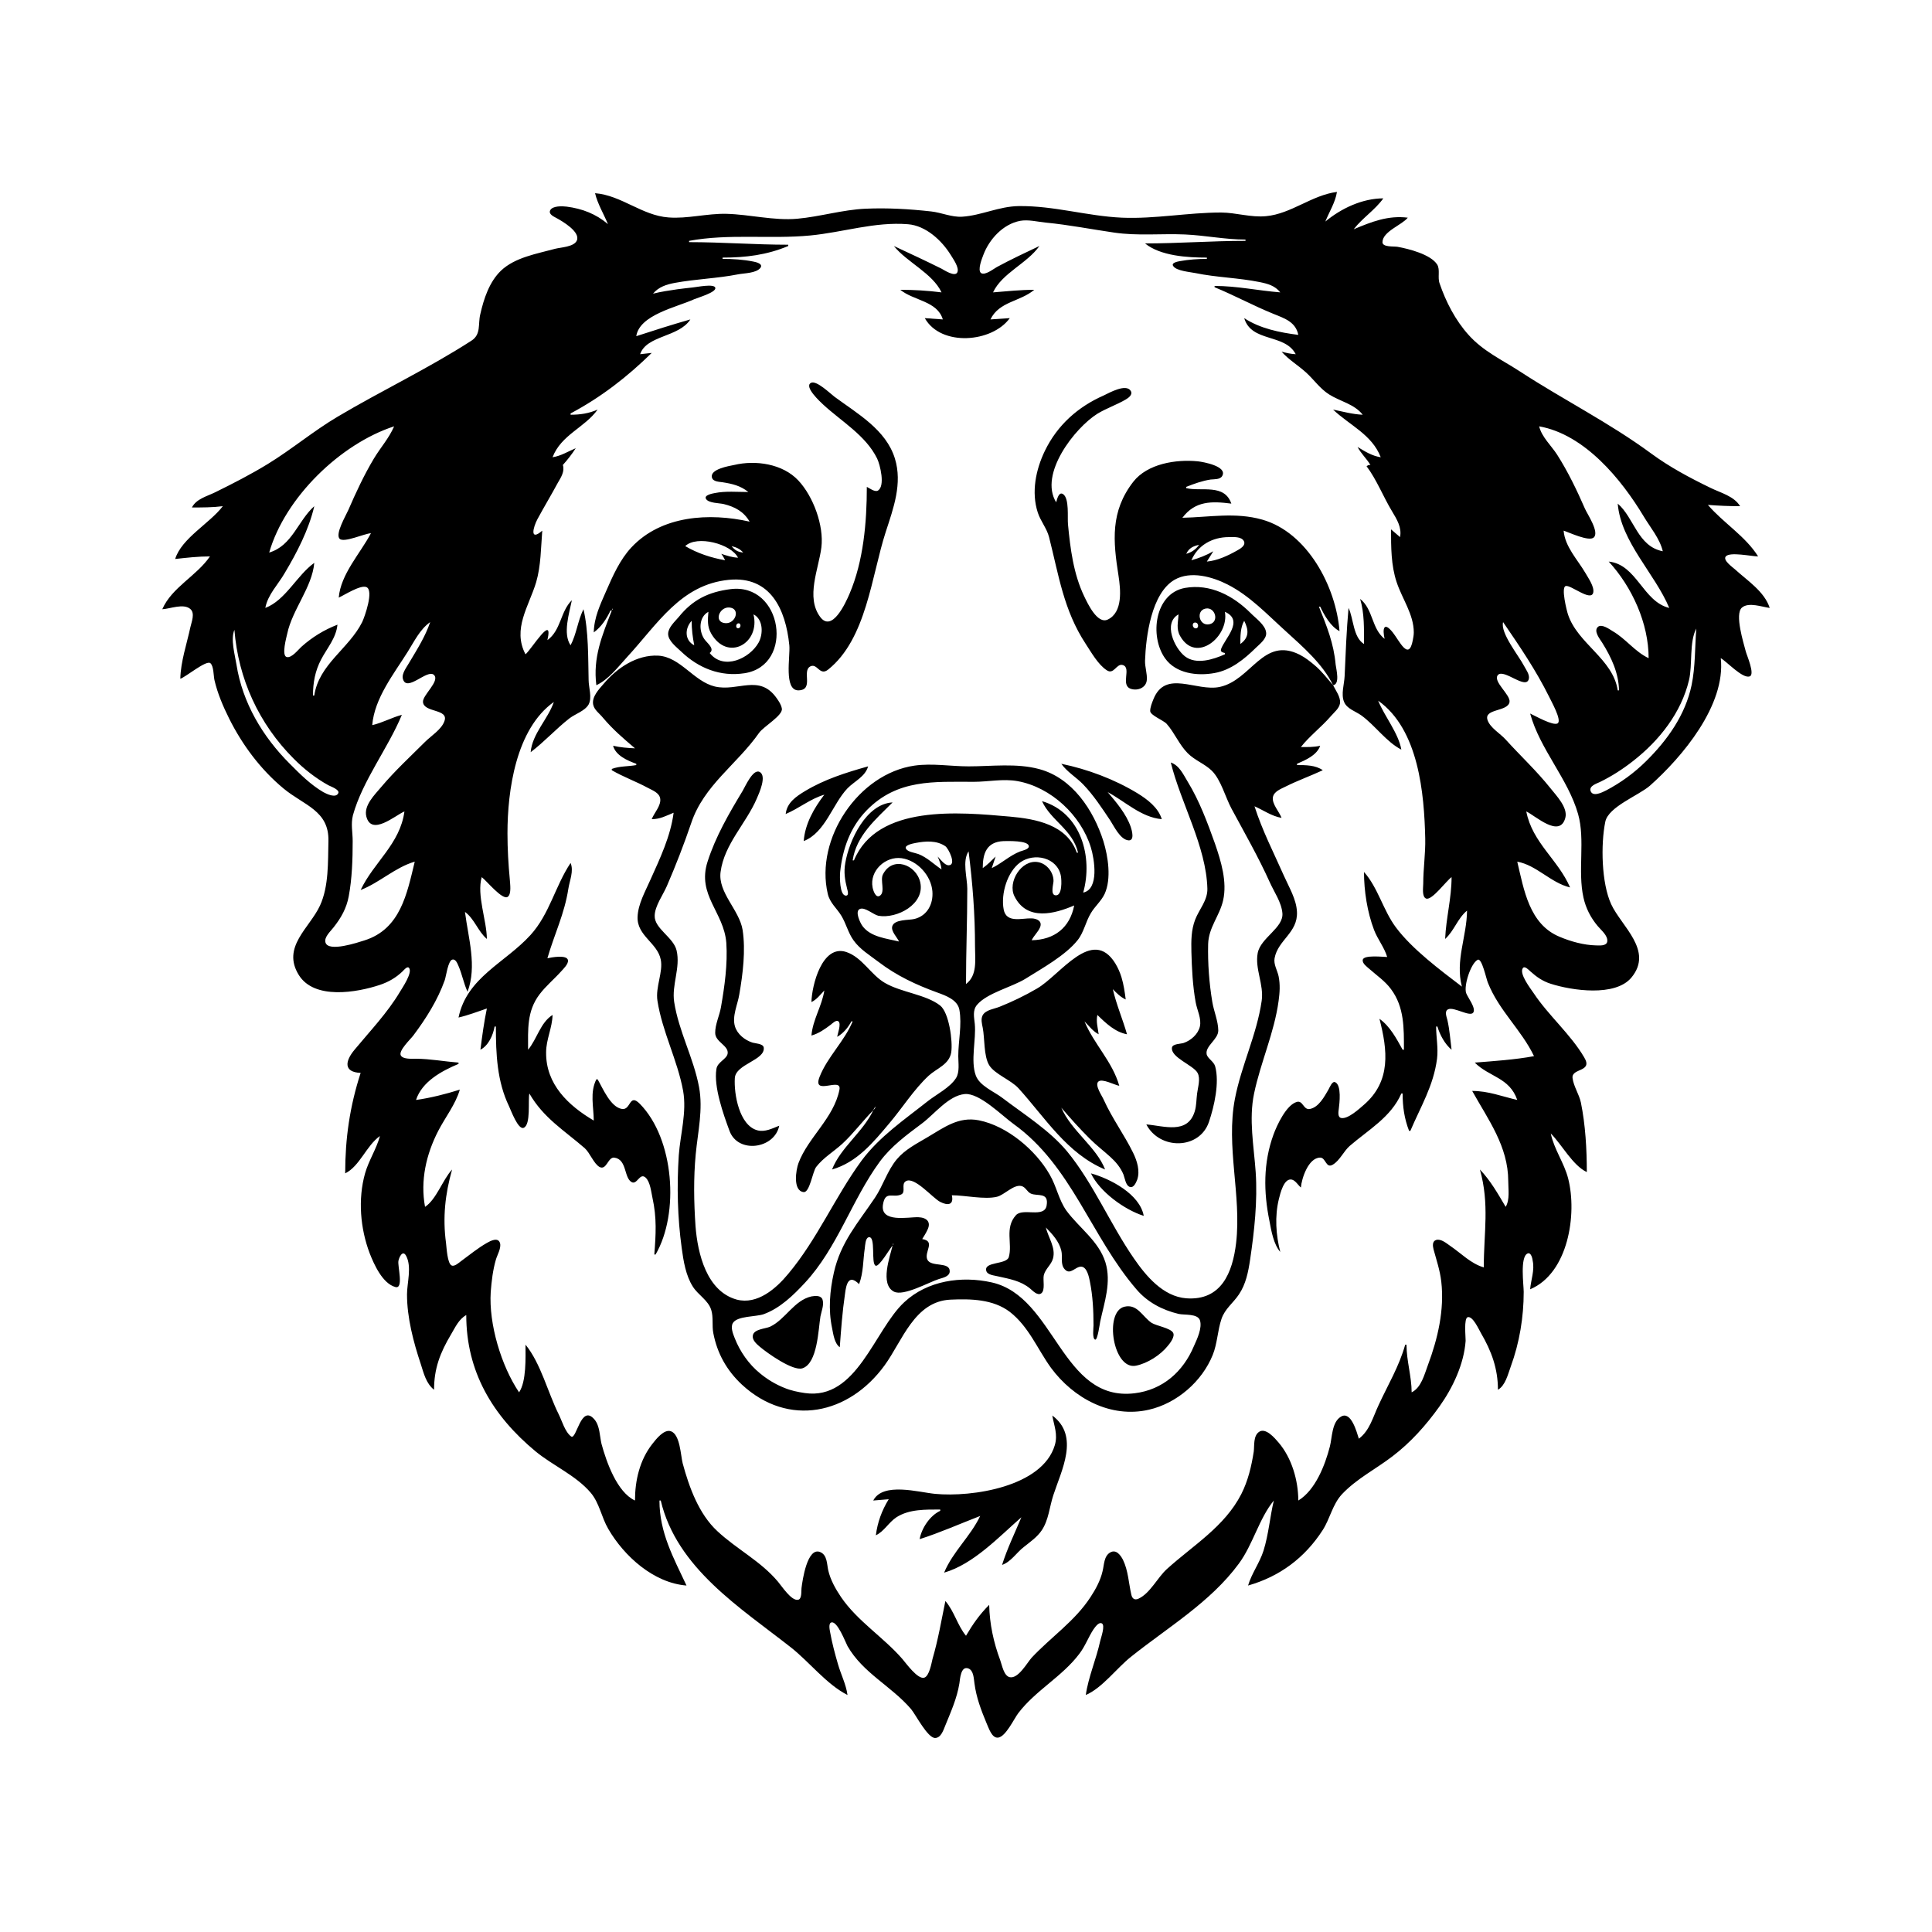 <?xml version="1.0" encoding="UTF-8"?>
<svg xmlns="http://www.w3.org/2000/svg" xmlns:xlink="http://www.w3.org/1999/xlink" width="1500pt" height="1500pt" viewBox="0 0 1500 1500" version="1.1">
<g id="surface1">
<path style=" stroke:none;fill-rule:nonzero;fill:rgb(0%,0%,0%);fill-opacity:1;" d="M 462 150 C 463.988 158.367 468.738 166.055 472 174 C 462.605 166.012 452 162 440 160.43 C 436.738 160.023 428.965 159.656 427.176 163.273 C 425.676 166.309 430 168.164 432 169.258 C 436.531 171.742 450.844 180.016 447.84 186.773 C 445.641 191.723 435.504 192 431 193.152 C 416.984 197 399.906 199.762 389 210.105 C 379.895 218.809 375.598 232 372.887 244 C 371 251.719 373.684 259.586 365.98 264.531 C 332.758 286 296 303.391 262 323.602 C 243.203 334.75 226.562 348.809 208 360.188 C 194.797 368.281 180.891 375.414 167 382.242 C 160.617 385.383 152.434 387.285 149 394 C 157 394 164.973 394.016 173 393 C 162.777 406.418 141 417.832 136 434 C 145 433 153.785 432 163 432 C 152.594 447.238 133.402 456 126 473 C 132 472.734 142.336 468.305 147.68 472.742 C 151.684 476.062 148.648 483 147.801 487 C 145 500.066 140.277 513.625 140 527 C 144.465 525.453 159.992 512.457 163.258 514.832 C 166 517 165.754 524.75 166.5 528 C 168.863 538.293 173.258 548.578 177.969 558 C 188.215 578.488 202.363 597.414 220 612.078 C 235.984 625.371 255.566 629.242 254.984 653 C 254.59 669.117 255.344 688.016 248.48 703 C 240.504 720.422 218.422 735.211 231.996 757 C 244 776.355 277 770.652 295 764.645 C 301.738 762.375 307.594 759 312.715 754 C 313.574 753.121 316.367 749.633 317.688 751.637 C 320.223 755.492 312.504 766.715 310.547 770 C 300.809 786.367 287.375 800.395 275.285 815 C 268 823.688 266.414 832.406 280 833 C 271.57 859 268 883.801 268 911 C 279.293 905.492 284.43 889.449 295 882 C 292.246 892.066 286.281 901 283.43 911 C 277.801 931 279.715 953.805 287 973 C 290.402 981.719 297 996.504 306.941 999.238 C 313.641 1001.086 308.609 983 309.328 979 C 309.863 976.051 312.676 970.059 315.352 975.117 C 319.859 983.645 316 996 316 1005 C 316 1023.039 321 1042 326.672 1059 C 329 1066.223 330.801 1074.137 337 1079 C 337 1062.426 341.754 1050.188 350.199 1036 C 353.523 1030.418 356.172 1024.293 362 1021 C 362 1064.777 382.281 1099.117 416 1127 C 429.441 1138 447.344 1145.613 458.672 1159.016 C 465.406 1167 467 1178.07 472.23 1187 C 484.578 1208.309 507.531 1229 533 1231 C 522.84 1209.266 512 1190 512 1165 L 513 1165 C 525.445 1217.527 574.652 1248.078 614 1279 C 628.539 1290.426 641.535 1307.594 658 1316 C 656.875 1307.691 652.871 1300.035 650.578 1292 C 648.254 1284 645.926 1275.355 644.465 1267 C 644.191 1265.434 643 1260.164 645.59 1259.633 C 650.211 1258.621 656.305 1274.77 658 1278 C 670 1299 692 1309 707.41 1327 C 711 1331.363 720.168 1349.363 726 1349.363 C 730.523 1349.363 732.461 1343.289 733.801 1340 C 738.172 1329.238 743 1318.594 744.867 1307 C 745.383 1303.59 745.918 1293.145 751.883 1295.406 C 756 1297.004 756 1303.328 756.574 1307 C 758 1318.031 761.762 1327.781 766 1338 C 767.621 1341.422 769.984 1349.719 774.977 1349.078 C 780.879 1348.324 787.273 1334.426 790.652 1330 C 804.184 1312.285 824.688 1301.715 838 1284 C 842.582 1278.078 844.969 1271.094 849 1265.004 C 850.191 1263.406 852.871 1259.266 855.359 1260.348 C 858.398 1261.664 854.707 1271.703 854.211 1274 C 851.188 1288.004 845 1302 843 1316 C 855.676 1310.633 867 1295.141 878 1286.398 C 906.699 1263.449 939.719 1244.039 961.844 1214 C 972.887 1199.012 977.484 1179.051 989 1165 C 985.898 1178 985 1191.137 980.973 1204 C 977.965 1213.449 971.754 1221.633 969 1231 C 993.48 1224.055 1013 1209.578 1026.91 1188 C 1032.719 1179 1034.508 1168 1042 1160 C 1053.363 1148.012 1068 1140.707 1081 1130.766 C 1095.184 1120 1107.207 1106.531 1117.574 1092 C 1127.93 1077.48 1136.645 1059.066 1137.91 1041 C 1138 1038.254 1136.352 1023.336 1139.59 1022.633 C 1143.617 1021.758 1148.203 1032.324 1149.801 1035 C 1158 1049.012 1163 1062.641 1163 1079 C 1168.773 1075.723 1170.758 1067 1172.945 1061 C 1179.719 1042.523 1183 1022.633 1183 1003 C 1183 997.574 1179.984 975.809 1186 973.207 C 1188.805 972.051 1189.852 977.379 1190 979 C 1191.578 986.266 1188.574 993.777 1188 1001 C 1217.574 988.602 1224.629 942.77 1217.523 915 C 1214.387 902.742 1206.598 892.426 1204 880 C 1212.617 888.621 1221 904.816 1232 910 C 1232 892.371 1230.941 873.289 1227.398 856 C 1226 849.516 1221.758 843.496 1220.934 837.043 C 1219.91 829.055 1236.984 832.602 1230 821 C 1219.477 803.008 1202.32 788.559 1190.668 771 C 1188.441 767.648 1179.262 756 1182.328 751.637 C 1183.762 749.609 1187 753.129 1188 754.023 C 1193 758.496 1197.555 761.742 1204 763.805 C 1220.27 769.012 1254 774.098 1266.609 759 C 1284 738 1258.871 719.301 1250.902 702 C 1243.363 685.641 1242.742 655.566 1246.344 638 C 1248.738 626.336 1272.316 617.613 1281 610 C 1306 587.801 1340 547.527 1336 511 C 1340.762 513.715 1352.848 527 1358.395 525.172 C 1362.805 523.777 1356.203 508.824 1355.477 506 C 1353.773 499.344 1346.578 476.758 1352.434 471.742 C 1357.656 467.273 1368 471.234 1374 472 C 1369.914 459.199 1356.473 450.684 1347 442 C 1345.348 440.484 1337.41 435 1339.883 432.027 C 1343 428.227 1360 432 1365 432 C 1355.18 416.297 1338 406 1326 392 C 1334.387 392.66 1342.566 393 1351 393 C 1346.273 385.121 1335.824 382.637 1328 378.754 C 1312 371 1296.367 362.688 1282 352.117 C 1249.422 328.141 1213.77 310.387 1180 288.344 C 1166 279.27 1151.434 272.617 1140.176 260 C 1130 248.727 1122.531 234.262 1117.695 220 C 1116 215.48 1118.281 209.289 1115.82 205.391 C 1110.84 197.504 1093.582 193.133 1085 191.613 C 1082.297 191.137 1073.277 192.082 1073.348 188 C 1073.477 179.676 1088.582 174.645 1093 169 C 1077.586 167.094 1064.914 172.207 1051 178 C 1057.836 169.141 1067.637 163 1074 154 C 1057.707 154.047 1041.414 161.723 1029 172 C 1032 164.492 1036.789 157.074 1038 149 C 1018.398 151.531 1002.562 166 983 167.828 C 971.246 169.004 959.719 165.059 948 165 C 922.254 165 896.824 170.094 871 169 C 844 167.781 818.359 159.68 791 160.004 C 775.605 160.188 761.719 167.355 747 168.25 C 738.855 168.746 731 165.062 723 164.168 C 706 162.273 689 161.293 672 162.039 C 654.262 162.816 636.719 168.23 619 169.828 C 600.957 171.461 582 166.457 564 166.016 C 549 165.648 533.578 170 519 168.816 C 498.469 167.332 482.473 151.629 462 150 M 967 186 L 967 187 C 940.93 187 915 189 889 189 C 901 198.762 922 200 937 200 L 937 201 C 930 201.004 922.82 201.516 916 202.758 C 914.445 203.043 909 204 910.922 206.598 C 913.336 210.359 923.926 211.152 928 212 C 944.559 215.426 961.492 215.652 978 219.004 C 984.273 220.277 989.93 221.812 994 227 C 976.805 225.645 960.359 222 943 222 L 943 223 C 958.574 229.391 973.363 237.496 989 243.801 C 997.441 247.203 1006 250.016 1008 260 C 993.566 258.164 978.293 255.102 966 247 C 971.648 266.02 997.508 258.773 1006 275 C 1002.172 274.832 998.68 274.035 995 273 C 1000.438 279.223 1007.875 283.613 1014 289.172 C 1020.219 294.816 1024.789 301.734 1032 306.289 C 1040.535 311.68 1051.602 313.719 1058 322 C 1050.191 321.664 1042.617 319.57 1035 318 C 1047.664 330.086 1065.211 337.348 1072 355 C 1065.285 354 1059.711 350.496 1054 347 C 1056.672 352.148 1061 356 1064 361 C 1062.203 361 1062.48 361.016 1061 362 C 1068.809 372.316 1074 385.789 1080.801 397 C 1084.523 403.242 1088.453 409.52 1087 417 L 1080 411 C 1080 424.691 1079.977 439 1084.355 452 C 1088.645 465 1097.66 477 1097.66 491 C 1097.66 493.004 1097.273 495.039 1096.906 497 C 1093.738 513.781 1086.492 497.465 1081.332 491.004 C 1074.238 482.121 1073.266 488.406 1075 496 C 1064.781 488.105 1066.219 473 1056 465 C 1059.391 476.16 1059 488.449 1059 500 C 1050.469 494.766 1051 480.301 1047 472 C 1045.414 489.652 1044.734 507.305 1043.961 525 C 1043.691 531.137 1041 539.047 1043.555 545 C 1045.742 550.383 1052.609 552.301 1057 555.488 C 1067.746 563.301 1076.32 576 1088 582 C 1085.676 569 1075 556.348 1070 544 C 1101.547 566.41 1105.75 616.125 1106.547 651 C 1106.812 662.656 1105 674.352 1105 686 C 1105 688.781 1103.77 696.457 1107.312 697.652 C 1111.828 699.18 1123 683.746 1127 681 C 1127 697.293 1122.695 712.82 1122 729 C 1129 722.734 1131.676 713 1139 707 C 1138.832 727.215 1129.723 745.609 1135 766 C 1118.211 753.172 1096.453 737 1083.762 720 C 1073.891 706.797 1069.852 689.09 1059 677 C 1059 691.734 1061.551 708.156 1066.812 722 C 1069.598 729.316 1074.801 735.523 1077 743 C 1073.812 743 1058.582 741.145 1058 745.305 C 1057.672 748.098 1061.238 750.551 1063 752.129 C 1068.805 757.277 1075.426 761.719 1080 768 C 1090.414 782 1090 798.461 1090 815 L 1089 815 C 1084.199 806.344 1079.223 796.809 1071 791 C 1077.273 815.238 1080.207 839.324 1058.996 857.699 C 1055.426 860.793 1046.527 869.059 1041.316 868.008 C 1038.371 867.41 1039.168 863.07 1039.426 861 C 1039.953 856.754 1041.742 842.539 1036.617 840.207 C 1034.246 839.129 1032.215 844.59 1031.387 846 C 1028.199 851.438 1023.902 859.668 1017 861 C 1012 862 1011.641 854.242 1006.961 855.496 C 998.684 857.715 991.367 873.676 988.695 881 C 980.738 902.824 980.996 925.477 985.602 948 C 987 955.516 988.848 966.156 994 972 C 990.586 958.797 989.645 944.328 992.898 931 C 993.902 927 996.738 914.496 1002.938 915.832 C 1005.73 916.434 1007.898 920.227 1010 922 C 1010.586 915 1015.746 899 1024.867 898.754 C 1029.465 898.633 1029.312 907.574 1034.844 904.199 C 1040.242 901 1043.23 893.766 1048 889.613 C 1062.496 877.129 1080 867.328 1088 849 L 1089 849 C 1089 859.277 1090.297 868.398 1094 878 L 1095 878 C 1103 859.152 1113 843 1115.715 822 C 1116.742 813.629 1115 805.359 1115 797 L 1116 797 C 1117.891 803.43 1121.82 810.707 1127 815 C 1126 807.309 1125.5 799.586 1123.766 792 C 1123.207 789.559 1121.199 785.109 1124.332 783.617 C 1128.793 781.496 1141.188 789.746 1143.785 786.211 C 1146.285 782.816 1139.406 774.227 1138.305 771 C 1136.383 765.379 1141.781 748.117 1147.246 745.176 C 1150.543 743.402 1154 760.375 1155.203 763 C 1163.762 784.609 1181.348 799.715 1191 820 C 1176.195 822.746 1160 823.812 1145 825 C 1156.234 836.258 1171.914 836.449 1178 854 C 1165.91 851.227 1155.582 847 1143 847 C 1155.5 869.449 1170.957 890.004 1171 917 C 1171 923.344 1172.363 931.387 1169 937 C 1162.988 926.805 1157.238 916.617 1149 908 C 1156.574 935 1152 957 1152 984 C 1142 981.113 1134.445 973.078 1126 967.344 C 1123.203 965.445 1118.844 961.559 1115 962.711 C 1111.859 963.738 1112.352 967.402 1113 970 C 1115.277 978.379 1118 986.316 1119 995 C 1121.531 1017.008 1116.277 1039.398 1108.574 1060 C 1105.844 1067.305 1103.457 1077.332 1096 1081 C 1095.965 1068.574 1092 1056.445 1092 1044 L 1091 1044 C 1086.234 1061 1077.582 1075.156 1070.309 1091 C 1066 1100.109 1063.391 1110.809 1055 1117 C 1053.434 1112.191 1049 1094.832 1040.934 1100 C 1034 1104.266 1034.309 1116.027 1032.523 1123 C 1028.824 1137.426 1021.258 1157 1008 1165 C 1007.957 1149.422 1002.961 1132 992.699 1120 C 989.762 1116.57 982.598 1108.023 977.395 1111.785 C 972.965 1115 974 1122.285 973.41 1127 C 971.625 1138.457 969 1149.605 963.742 1160 C 950.746 1185.352 926.453 1199.664 906 1218.172 C 898.66 1224.809 893 1237 884 1241.172 C 880.855 1242.637 879 1241.133 878.34 1238 C 876.254 1229 876 1219.539 871.863 1211 C 870 1207.453 866.703 1202.812 862.188 1205.199 C 856.934 1208 857.309 1215.059 856 1220 C 854.367 1227.094 850.613 1234 846.656 1240 C 834.516 1258.664 816 1271 801 1287 C 797.422 1291 790.605 1303.516 784 1302.168 C 779.32 1301.176 777.992 1292.789 776.574 1289 C 771.414 1275.199 768.305 1260.777 768 1246 C 760.562 1253.445 755.273 1261 750 1270 C 743.387 1262 740.969 1251.176 734 1243 C 730.91 1258 728.309 1273.297 724 1288 C 723.184 1291.379 721.484 1301.371 717.582 1302.539 C 712.496 1304.062 703.449 1291.309 700.574 1288 C 685.801 1271 665.84 1258.781 653 1240 C 648.75 1233.727 644.66 1226.469 643 1219 C 641.965 1214.238 642.27 1207.43 636.957 1205.086 C 626.75 1200.582 623 1227.125 622.289 1233 C 621.996 1235.215 622.738 1241.562 619.566 1242.078 C 614.367 1243 606.949 1231.43 604 1228 C 590.562 1212 572.258 1203 557 1188.828 C 542.531 1175.461 535 1154.539 530 1136 C 528.461 1129.742 528 1113.828 520.957 1111.242 C 515.598 1109.285 509.293 1117.473 506.52 1121 C 496.672 1133.512 493 1149.395 493 1165 C 479 1158.527 470.82 1135 467 1121 C 465.574 1115 465.758 1107.07 461.57 1102.113 C 450.938 1089.52 447.637 1118.387 443.395 1115.246 C 438.664 1111.746 436.305 1103.105 433.754 1098 C 425.371 1081.227 419.812 1058.375 408 1044 C 408 1054.047 408.77 1072.566 403 1081 C 389.188 1060.504 379.395 1028 381 1003 C 381.656 994.656 382.652 986.043 385 978 C 386 974.434 389.32 969 388.211 965.148 C 386.766 960.246 380.734 963.453 378 965.016 C 370.891 969.078 364.598 974.301 358 979.113 C 356.34 980.328 353 983.477 350.738 982.555 C 347.25 981.16 346.73 968.312 346.281 965 C 343.617 945.215 345.609 927.133 351 908 C 343.645 916.012 338.797 931.258 330 937 C 326.215 916.598 330.871 896.199 340.258 878 C 345.656 867.535 353.727 857.363 357 846 C 346.445 849.34 333.977 852.52 323 854 C 327.676 839.75 342.695 831.594 356 826 L 356 825 C 345 824.133 334 822.07 323 822 C 320 822 312.824 822.551 311.176 819.41 C 309.25 815.746 318.754 806.832 320.871 804 C 330.746 790.816 339.762 776.59 345.309 761 C 346.367 758.023 347.859 745.562 351.324 745 C 353.84 744.457 355.238 748.293 355.984 750.004 C 358.824 756.512 360 763.527 363 770 C 370.465 750 363.586 728.453 361 708 C 368.465 713.508 371 723 378 729 C 377.879 714.383 370 695 374 681 C 377.496 683.465 390.219 699.359 394.258 696.246 C 397.242 694 396 686.238 395.828 683 C 394.695 671.09 393.996 659 394 647 C 394 613.828 400.504 566 430 545 C 425.426 558.434 413.273 569.523 412 584 C 422.574 576 431.547 566.012 442 557.82 C 446.496 554.297 454 552.094 456.973 547 C 459.891 541.551 457 533.715 457 528 C 456.59 510.602 457 490 453 473 C 448.543 482 447.66 492.156 443 501 C 436.801 492 442 476 444 466 C 434.988 474.766 435.684 489.293 425 497 C 429.852 475.707 412.586 504.199 408 508 C 397.629 488.316 410.656 470.734 416.277 452 C 420 439.242 419.961 425.191 421 412 C 411 420.695 413.941 409.227 417.309 403 C 422.406 393.57 427.953 384.379 433 375 C 435.488 370.746 438.613 366 437 361 C 440.621 357 444 352.656 447 348 C 440.984 350.504 435.531 354.02 429 355 C 435.715 337.539 454 332 464 318 C 457.203 321.008 450.383 322 443 322 L 443 321 C 466.633 308.422 486.848 292.754 506 274 L 497 275 C 502 260.195 527 262 536 248 C 521.969 252 507.863 256.488 494 261 C 496.508 244.359 525.523 238.48 539 232.309 C 541.457 231.184 556.301 227 555.367 223.414 C 554.434 220 540.543 223 538 223.156 C 534 223.633 529.984 224.008 526 224.578 C 519.641 225.492 513.242 226.461 507 228 C 511.328 222.777 517.477 220.82 524 219.613 C 540.227 216.617 556.75 216.199 573 213 C 577.824 212.051 587 212.199 590.363 208 C 592.738 204.766 587 203.504 585 203.098 C 577 201.492 569 201 561 201 L 561 200 C 578.961 200 595.301 198 612 191 L 612 190 C 586.281 190 560.68 188 535 188 L 535 187 C 566 181.242 597.848 185.797 629 182.828 C 654.465 180.406 679.18 172.008 705 174.094 C 718.883 175.215 731.246 186.746 738.184 198 C 739.977 201 744.914 207.734 743.293 211.395 C 741.535 215.355 733 209.672 731 208.602 C 718.766 202.488 706.375 196.789 694 191 C 704.242 203.703 724 212.121 731 227 C 720.246 225.641 709.844 225 699 225 C 709.32 233.48 727.727 233.617 732 248 L 718 247 C 730.617 269.332 770.289 266.008 784 247 L 769 248 C 775.691 234 792 234.297 803 225 C 792.199 225 781.734 226.152 771 227 C 778 212 797.426 204.594 807 191 C 795.879 196.266 784.84 201.445 774 207.309 C 771.391 208.719 764.789 214.086 761.691 212 C 758.715 209.734 762.469 200.609 763.438 198 C 767.965 185.816 778.719 174 792 171.469 C 798.387 170.297 805.598 172.211 812 172.828 C 829.824 174.555 847.285 178 865 180.574 C 883.238 183.273 901.648 181.234 920 182.039 C 935.684 182.727 951.277 186 967 186 M 673 378 C 673 405.344 670.426 435.621 659.574 461 C 656.52 468.141 646 491.34 636.797 479 C 625.395 463.676 635.68 441.574 637.715 425 C 639.797 408.039 631.395 385.383 619.824 373.039 C 607.621 360.016 586.621 357.059 570 361 C 565.941 361.82 550.984 364.25 552.754 370.785 C 553.633 374.051 558.363 374.012 561 374.426 C 568.508 375.605 575 377.094 581 382 C 572.465 382 563.402 381.121 555 382.809 C 553.363 383.137 546.262 384.324 548.176 387.406 C 550.246 390.738 558.551 390.516 562 391.375 C 570.602 393.516 577.445 397.145 582 405 C 550.926 398 513.52 400.039 490.176 425.039 C 481.316 434.523 475.707 447.234 470.574 459 C 466 469.477 461.242 479.32 461 491 C 466.809 486.816 470.961 480.43 474 474 L 475 474 C 467.355 493.699 460.277 510.473 463 532 C 472.574 527.535 480 517.637 487 510 C 510.422 484.625 528.559 453.746 566 450.172 C 597.973 447.113 610 472.785 612.828 501 C 613.672 509.562 608.289 536.188 620 536 C 632.398 535.59 622 520.57 629.418 517.258 C 634.695 515 636.453 525.105 643 519.832 C 672.793 496 676.629 447 687.672 413 C 693.676 394.566 700.762 375.414 694.797 356 C 687.914 333.617 665.699 321.16 648 308.117 C 644.82 305.77 633.863 295 629.617 297.254 C 624 300.289 637 312.078 639 314 C 653.266 327.215 672.168 338 681 356 C 683.18 360.438 687.629 377.68 681.41 381 C 679 382.059 675 379 673 378 M 1035 532 C 1030.434 526.77 1026.316 521.258 1020.996 516.754 C 1017.227 513.562 1013.422 510.516 1009 508.273 C 980.668 494 971.523 528.098 947 533.332 C 928.82 537.211 904.812 519.418 895.465 543 C 894.441 545.586 893 549.031 893 552 C 893 555.359 903.246 559.168 905.816 562.016 C 912 569 915.426 578.059 922.172 584.828 C 927.715 590.395 935.297 593 940.785 598.328 C 948 605.402 951.379 619.078 956.23 628 C 966.477 647 977 665.383 985.859 685 C 989.238 692.582 994.938 700.52 995.656 709 C 996.629 720.48 978.711 728.031 976.469 740 C 974.184 752.191 981.387 764.34 979.57 777 C 975.828 803.125 963.789 827.168 958.805 853 C 951.637 890.168 964 928 959.715 965 C 957 988 948.258 1010 921 1008 C 903 1006.59 889.738 990.652 880.34 977 C 862 950.488 848.883 918.77 828.535 894 C 815 877.637 794.773 865 778 852.234 C 771.562 847.344 760.59 843.094 757.602 835 C 753.391 823.574 757.984 807.121 756.828 795 C 756.352 790 754.941 784.535 758.516 780.215 C 766.176 771 785.609 766.387 796 760 C 808.715 752.043 827.312 741.73 836.609 730 C 841.477 724 842.883 715.656 846.926 709 C 850 703.727 855 699.652 857.648 694 C 862.984 682.289 860.352 665 856.652 653 C 849 629 832.688 604.148 807 597.16 C 789.348 592.355 770 595 752 595 C 738 595 723.844 592.445 710 594.43 C 666.656 600.637 632.645 651 642.68 694 C 644.289 701 649.691 705.141 653.238 711 C 656.906 717.055 658.477 724.199 662.637 730 C 667.57 737 675.355 741.695 682 746.766 C 696.207 757.609 711.328 764.637 728 770.695 C 734.496 773.055 743.484 776.312 744.867 784 C 746.973 795.707 744 808.188 744 820 C 744 825.301 745.199 832.301 742.258 837 C 737.586 844.457 726.836 849.754 720 855.199 C 702 869.465 682.926 882.344 669 901 C 648.344 929.199 634.625 962 612 989 C 602.582 1000.422 588 1013.195 572 1009 C 548.566 1002.512 541.641 973.168 540 952 C 538.723 933.363 538.395 914.633 540.172 896 C 541.816 878.703 545.977 861.348 542.738 844 C 538.512 821.355 526.984 800.816 523.438 778 C 521.367 764.68 528.43 751.477 525.32 738 C 522.941 727.695 508 721 508.293 711 C 508.391 703.496 514.789 694.789 517.719 688 C 524.656 672 531 655.617 536.668 639 C 546.422 609.734 572.18 593.512 589.344 569 C 592.805 564.062 608.305 555.246 607 550 C 606.504 547.098 604.633 544.379 602.957 542 C 589.566 523 572.863 537.23 555 533 C 538.504 529.016 528.234 510 511 509.039 C 494.285 508.223 479 518.621 468.59 531 C 465 535.141 459.375 541 460.527 547 C 461.336 551.211 465.523 554 468 557.09 C 475.859 566.422 483.836 573.184 493 581 C 487.418 580.762 481.434 580.293 476 579 C 478 586.531 487 590.488 494 593 L 494 594 C 487.594 595.188 481 594.691 475 597 L 475 598 C 483.961 603.211 493.867 606.738 503 611.691 C 506.555 613.621 511.855 615.43 512.578 620.016 C 513.438 625.488 507.836 631.148 506 636 C 512.512 636 517 633.449 523 631 C 520.645 649.23 512.496 666.348 505 683 C 501 692.148 495.383 701.762 495 712 C 494.562 726.59 510.402 732 513 745 C 515 754.562 508.773 766.316 510.438 777 C 514.203 801.145 526 823.031 530.387 847 C 533.297 863.488 528.215 880.562 527 897 C 525.449 921 526 945.188 529.281 969 C 530.613 979 532.473 990.465 537.969 999 C 542 1005.395 549.848 1009.508 552.195 1017 C 553.984 1022.707 552.68 1029.113 553.805 1035 C 556.824 1050.773 564.223 1064 576 1075 C 612.246 1108.512 659.211 1098.062 686.844 1060 C 700.637 1041 710 1010.305 738 1009.039 C 753.477 1008.336 771 1008.641 784 1018.527 C 798.781 1030 805.43 1047.367 816 1062 C 833.484 1085.641 862.246 1101.328 892 1094.5 C 913.711 1089.52 933.195 1072.66 941.547 1052 C 945.191 1043 945.266 1033.148 948.363 1024 C 951 1016.148 957.453 1011.672 961.895 1005 C 967.301 997 969.168 987.488 970.574 978 C 973.852 956 976.445 932.422 974.91 910 C 973.531 890 969.453 869.109 973.664 849 C 978.762 824.66 989.383 801.75 992.719 777 C 993.602 770.426 994 764.551 992.715 758 C 991.754 753.449 988.711 748.742 989.574 744 C 992.184 729.684 1007.695 724.27 1006.961 708 C 1006.516 698.148 1000.766 688.832 996.859 680 C 988.895 662 980 644.797 974 626 C 981 629.051 987.25 633.664 995 635 C 993.262 630.25 987.453 624.258 988.273 619.016 C 988.973 614.523 994.465 612.527 998 610.754 C 1007.469 606.004 1017.422 602.48 1027 598 C 1021.406 594 1013.703 594 1007 594 L 1007 593 C 1013.762 590.086 1022.453 586.332 1025 579 C 1020 580.184 1015 580 1010 580 C 1016.602 571.57 1026 564.445 1033.301 556 C 1035.809 553.051 1039.777 550.062 1040.383 546 C 1041 541.23 1037 536 1035 532 C 1040.461 531.246 1037.523 520 1037 516 C 1035.516 499.488 1030.168 486.309 1024 471 L 1025 471 C 1028.195 477.758 1033.184 486.547 1040 490 C 1037.254 455.238 1014.922 413.324 980 403.43 C 959.168 397.523 939 401.566 918 402 C 928 388.711 940.844 389.086 956 391 C 950.664 375.348 932.883 381.797 921 379 L 921 378 C 927 375.625 933.434 373.273 940 372.301 C 942.758 372 947.27 372.438 948.914 369.566 C 953.25 362 934 358.586 930 358.172 C 913 356.48 890.91 360 879.898 374.016 C 861.949 397.125 864.184 420.172 868.41 447 C 870 457.383 872 475.441 859.996 481.043 C 851.953 484.797 844.383 468.406 841.785 463 C 833.434 445.617 830.984 426 829.172 407 C 828.656 401.613 830.281 387.297 825.531 383.754 C 822 381.156 820.605 388 820 390 C 806.438 368 834.527 332.199 852 321.23 C 858.98 317 866.871 314.348 873.98 310.203 C 876 309 879.711 306.477 877.914 303.512 C 874.309 297.562 861.199 305 857 307 C 836.926 315.801 820.895 330.102 811.258 350 C 804.188 364.602 800.574 382.199 805.75 398 C 807.934 404.668 812.75 410.203 814.484 417 C 822 446.438 825.723 473.738 843 500 C 847.375 506.645 852.566 516 859.285 520.379 C 864.91 524.156 866.805 514.781 871.773 516.348 C 878.746 518.539 869.586 532.023 878 534.812 C 883.289 536.531 889.859 534 890.371 528 C 890.801 523.023 888.883 518.012 889 513 C 889.641 494.246 893.918 460.473 912 450.09 C 924.438 443 941.273 447.805 953 453.758 C 970.348 462.559 983.77 477 998 489.828 C 1011.336 502 1027 515.453 1035 532 M 306 331 C 302 340.273 295.426 347.469 290.309 356 C 282.664 368.746 276.332 382.379 270.426 396 C 268.719 400 260 414.637 263.695 418.305 C 267 421.652 283 414.215 288 414 C 279.742 429.691 264.492 445.773 263 464 C 267.379 462 279.758 454 284.398 455.789 C 290.574 458.176 283 479.246 281.191 483 C 270.871 503.641 247.586 515.734 244 540 L 243 540 C 243 530.02 244.617 521 249.32 512 C 253.973 503.152 261 495.309 262 485 C 251.598 489.035 242.34 494.707 234 502.172 C 231.582 504.332 226.445 511.102 222.602 510.117 C 218.379 509.035 222.41 494.746 223 492 C 227 473.137 242.336 456 244 437 C 230.418 446.766 221.754 466 206 472 C 207.828 461.754 216 453.727 221 445 C 230.559 429 239.785 411.211 244 393 C 231.359 404.207 226.859 423.746 209 429 C 221.32 386.23 264.277 344.598 306 331 M 1291 428 C 1271.375 424.203 1268.824 402 1256 391 C 1258.43 420.738 1284.922 445.395 1296 472 C 1275.496 467.074 1270.844 438.238 1249 436 C 1267.195 455.816 1280 484 1280 511 C 1269.293 506 1262.184 495.809 1252 490 C 1249.449 488.391 1243.492 484.16 1240.617 486.707 C 1237 490 1242.234 496.25 1243.949 499 C 1251 510.312 1256.719 522.426 1257 536 L 1256 536 C 1252.328 511.492 1224.883 499.824 1217.359 477 C 1216.414 474.137 1211.84 456 1215.605 455 C 1219.371 453.812 1235.43 467.547 1237 460 C 1237.93 455.414 1233 448.609 1230.988 445 C 1224.898 434.586 1215 424.473 1214 412 C 1218.422 413.414 1233.652 420.695 1237.383 417.305 C 1241.949 413.148 1232.445 399.281 1230.574 395 C 1224.285 380.582 1217.406 366.289 1208.945 353 C 1204.441 346 1196.961 339.266 1195 331 C 1230.449 337.32 1258.922 372.203 1276.199 401 C 1281.363 409.605 1288.633 418.125 1291 428 M 937 436 L 942 428 C 936.551 431.18 931 433.281 925 435 C 930 423.188 941.379 417.039 954 417 C 957.422 417 964 416.355 965.824 420.266 C 967.398 423.77 962.379 426.359 960 427.688 C 952.961 431.617 945 435.293 937 436 M 573 433 C 568.395 432.789 564.355 431.418 560 430 C 561.348 431.77 562 433 563 435 C 551.977 433 541.746 429.688 532 424 C 541 415.305 567.695 422.219 573 433 M 931 423 C 928.266 426.68 925.395 428.695 921 430 C 923 425.648 926.289 424 931 423 M 577 429 C 572.863 428.539 570.582 427.258 568 424 C 571.801 425 574.414 426.039 577 429 M 920 456.465 C 896.547 460.695 892.344 493.789 904.469 511 C 912.918 523 929.477 525 943 522.535 C 955.703 520.246 966 511.828 975 503 C 978 500.023 983.75 495.812 983 491 C 982.352 485.152 974.879 480 971 476 C 957.547 462.566 939.652 453 920 456.465 M 567 457.426 C 550 459.645 537.848 465.574 527 479 C 524 482.555 518.859 487.09 518.738 492 C 518.602 497.543 525.41 502.531 529 506 C 542.441 518.809 559.324 525.543 578 522.699 C 617.195 516.734 607.695 452.082 567 457.426 M 1024 470 L 1023 471 L 1024 470 M 565.984 471.648 C 575.262 472.07 571.258 484.605 563 483.809 C 554 483 558.402 471.305 565.984 471.648 M 475.668 472.668 C 475.723 472.723 475.777 473.777 475.332 473.332 C 475.277 473.277 475.223 472.223 475.668 472.668 M 936 472.492 C 943.547 471 946.918 483 938.98 484.664 C 931 486.391 928.207 474.055 936 472.492 M 550 475 C 549.523 481.094 548.961 486.441 552.227 492 C 565 514 590.52 499.406 585 477 C 592.531 480.715 592.742 492.184 588.91 499 C 582 511.258 561.852 520.73 551 507 C 555.332 503.676 548.801 499.199 546.703 496 C 542.441 489.508 542.609 479 550 475 M 951 507 L 951 508 C 942 512 928.727 516.32 920 509.582 C 911.781 503.211 902.852 483.715 915 477 C 914.738 483.074 913 488.355 916.367 494 C 928.727 515.629 954.516 494 951 475 C 966.332 481.77 950.68 496.02 948 504 C 947.348 506.246 949.363 506.562 951 507 M 537 482 C 537 488.57 537.75 494.559 539 501 C 531.383 497.094 531.621 487.824 537 482 M 928 483.344 C 930.902 483.402 931 488.344 928 487.824 C 925.656 487.414 925.191 483.285 928 483.344 M 966 482 C 969.609 489.18 969.891 495 963 500 C 963 494.324 963 487 966 482 M 334 483 C 330.246 494.098 323.949 504 318 514 C 316.184 517.43 311.688 522.688 312.793 527 C 315.668 538.035 331.84 519 336.957 524.043 C 341.734 528.82 328 539.684 328.402 545 C 329 553.523 348.816 550.121 345 560.016 C 342.73 566.426 334.707 571.301 330 576 C 318.527 587.453 306.473 598.551 296 611 C 291 617 282.18 625.371 284.438 634 C 288.445 649.316 306.699 633.148 314 630 C 310.586 655.328 290.223 669.395 280 691 C 294.691 685.301 306.922 673.344 322 669 C 316 693.75 311 721.258 283 730.113 C 277.914 731.719 255 739.461 252.711 731.773 C 251.406 727.629 256.734 723 258.996 720 C 264.793 712.672 269 705.262 270.738 696 C 273.344 682.148 273.82 667.051 273.82 653 C 273.82 646.094 272.293 640 274 633 C 281.434 606.113 301.246 581 312 555 C 304 557.148 296.961 561.156 289 563 C 290.711 542.078 305.832 523.16 316.574 506 C 321.625 498 326 488.656 334 483 M 573 484 C 575.516 483.402 575.574 487.797 573 487.797 C 571 487.797 571.258 484.312 573 484 M 1167 483 C 1180 502.02 1192.445 520.242 1202.754 541 C 1204 543.801 1213 559.453 1209.305 561.645 C 1205.762 563.73 1191.734 555.664 1188 554 C 1195.59 581.75 1217.449 604.66 1225.211 632 C 1230.938 652.176 1224.727 676.031 1229.426 697 C 1231.266 705.207 1235 712.496 1240.465 719 C 1242.941 722.043 1248.531 726.371 1247.863 731 C 1247.301 734.645 1241.742 734.047 1239 734 C 1229.711 733.777 1219.562 731 1211 727.371 C 1187.238 717.652 1183.168 690.645 1178 669 C 1193 671.695 1204 685.438 1219 689 C 1209.641 667.309 1189.715 654.297 1185 630 C 1192.246 633.445 1211 651.016 1215.309 635 C 1217.457 627 1208.285 617.699 1203.789 612 C 1193 598.461 1180.379 586.758 1168.828 574 C 1164.758 569.5 1156.879 565 1154.918 559.012 C 1151.91 550 1170.812 552.738 1172 545 C 1172.863 539.348 1158.703 529 1163 524.031 C 1167.742 519 1185 536.043 1187 527 C 1187.738 523.621 1184.645 519.703 1183.258 517 C 1179.277 509.234 1164.68 491.469 1167 483 M 1317 488 C 1315.852 502.551 1316.344 517.645 1313.336 532 C 1308.488 555.133 1294.523 574.668 1278 591 C 1268.93 600 1258.305 607.754 1247 613.68 C 1244 615.184 1236.508 619.059 1234.891 614 C 1233.734 610.152 1239.602 608.383 1242 607.223 C 1251.23 602.762 1259.949 597.129 1268 590.789 C 1288.234 575 1305.328 553.434 1311.348 528 C 1314.172 516.062 1311.406 498.52 1317 488 M 182 489 C 185 527 201 562 228 589 C 235.918 597 245.219 604.309 255 609.688 C 256.633 610.586 263.855 613.031 262.652 615.777 C 260.801 620.012 253.418 616.32 251 615 C 241 609.137 233 601.027 225 593 C 203.957 572 188.262 545.664 183.59 516 C 182.367 508.223 178.879 496.441 182 489 M 909 592 C 916.812 623.707 936.566 657.188 937.402 690 C 937.633 699.059 931 706.012 927.926 714 C 924.805 722 924.809 730.602 925 739 C 925.328 751.832 926 765.32 928.285 778 C 929.309 784.078 933 790.75 931.578 797 C 930.176 803 924.578 807.828 919 809.75 C 916.812 810.504 910.387 810.348 909.922 813.316 C 908.711 821.02 926.605 827 929.82 833.039 C 932.246 837.684 930 844.117 929.426 849 C 928.781 853.727 928.992 858.387 927.555 863 C 921.961 881 903.438 874.07 890 873 C 900.434 893 931.355 892.652 938.645 871 C 942.754 858.797 946.883 840.656 943.48 828 C 942.426 824.07 937.484 821.785 936.844 818.504 C 935.582 812.078 945.941 807.008 945.867 800 C 945.789 792.797 942.438 785.148 941.246 778 C 938.797 763.281 937.648 748 938 733 C 938.336 720 946.91 711.129 949.637 699 C 952.883 684.543 948 668.605 943.309 655 C 937.535 638.801 931.172 621.691 922.188 607 C 918.668 601.242 915.699 594.328 909 592 M 824 593 C 828.559 599.422 835.516 603.375 840.961 609.004 C 849 617.348 855.559 627.383 862 637 C 865 641.648 869.641 651.555 875.871 652.418 C 881.219 653.16 878.781 644.551 877.898 642 C 874.453 632.035 866.809 623 860 615 C 873.496 622.184 886 634.613 902 636 C 899.281 627 890.84 620.617 883 615.812 C 865.172 605 844.453 597.223 824 593 M 495 594 L 494 595 L 495 594 M 610 632 C 620.25 627.711 629.281 620.086 640 617 C 632 627.391 625 639.699 624 653 C 640.777 646.5 646.344 624.238 658 612.039 C 663.504 606.422 671.773 603 674 595 C 656.941 599.805 640.277 605 625 614.203 C 617.953 618.484 610.949 623.238 610 632 M 605 874 C 599.66 876.07 593.906 879.172 588 877.566 C 573.926 873.738 569.727 849.281 570.516 837 C 571.219 826.027 594.207 823.203 592.965 813.312 C 592.574 810.215 586.238 810.148 584 809.402 C 578.262 807.488 572.512 803 570.652 797 C 568.18 789.105 572.77 779.785 574 772 C 576.75 756.152 579 738.008 576.562 722 C 574 706.383 557.32 693.102 559.453 677 C 562.328 655.316 579.266 639.41 587.574 620 C 589.242 616.094 595.766 602.062 589.582 599.258 C 584.52 597 578.508 610.816 576.602 614 C 566 631.527 555.613 649.43 549.344 669 C 541 695 562 708 563.91 732 C 565 748.605 562.59 765.676 559.75 782 C 558.609 788.547 555.199 795.324 555.277 802 C 555.359 809 565.641 811.691 564.965 817.789 C 564.453 822.355 557 824.383 556.215 830 C 554 843.758 561.621 865.125 566.383 878 C 572.988 896 601.379 892 605 874 M 841 693 C 848.68 665.676 839.527 631 809 622 C 816 637.234 832.703 644 837 662 L 836 662 C 828.473 640.289 804.184 635.766 784 634 C 745 630.586 681.211 624.273 663 668 L 662 668 C 664.836 648.801 680 636 693 623 C 672.516 624.066 659.211 652.48 656.285 670 C 655 677.066 655.938 683.109 657.699 690 C 658 691.305 659.426 695.363 656.801 695.363 C 651.75 695.363 651.938 680.316 652.289 677 C 654.215 659 660 642.336 673 629.016 C 696.77 604.77 725 607.012 756 607 C 767.203 607 778.82 604.453 790 606.465 C 816 611.16 839.281 633 846.961 658 C 849.727 667.055 853.496 690.418 841 693 M 641 616 L 640 617 L 641 616 M 728 665 C 729.371 668.367 730.629 671.363 731 675 C 725 671 719.875 665.738 713 663.07 C 710.543 662.113 704.535 661.508 703.348 658.797 C 702 656 709.402 654.777 711 654.449 C 718.574 653 727.219 652.379 733.957 657 C 736.324 658.586 743 671.789 736.484 671.793 C 733.426 671.797 729.953 667 728 665 M 770 674 L 773 665 C 769.793 668.203 766.707 671.391 763 674 C 763 662.684 765.895 653.684 779 653.039 C 782 653 798.793 652.344 798.793 657.141 C 798.793 659.484 793.598 660.445 792 661.066 C 783.93 664.188 777.754 670.332 770 674 M 752 661 C 755.168 686 757 709.82 757 735 C 757 745.176 759 757.188 750 764 C 750 739.344 751 714.711 751 690 C 750.996 681.492 746.926 668.43 752 661 M 834 703 C 830.648 720.277 818.676 729.637 801 730 C 802.684 726.367 805.965 723.676 807.484 720 C 809.504 715.121 805 713.18 801 713.02 C 793.379 712.727 781.258 717.051 779.227 706 C 777 694.012 781.992 677 792 669.637 C 802.766 661.785 820.875 665.574 823.66 680 C 824.234 683 824.98 696.129 819.215 695.078 C 815.445 694.395 817.914 686.363 817.945 684 C 818 677.293 812.758 670.566 806 669.359 C 792.973 667.031 782 685 787.688 696 C 797.43 715.383 819 709.426 834 703 M 698 731 C 688.43 728.645 675.988 727.582 669.648 719 C 668 716.789 663.406 707.504 667.602 705.707 C 671.512 704.039 678 710.09 681.961 711 C 696.305 713.547 718.297 702 714.469 685 C 711.34 671.164 692.77 664.312 685.457 679 C 683.273 683.391 687.32 692.148 683.41 695.246 C 679.949 698 677.871 691.195 677.473 689 C 675 676.141 687.398 664.594 700 666.305 C 712.207 668 722.922 679.746 723.906 692 C 724.691 701.758 720 711 710 713.473 C 705.586 714.574 694.324 713.598 692.738 719.215 C 691.648 723.062 696.523 727.684 698 731 M 443 670 C 431 688.008 426.699 709.672 411.828 726 C 392.184 747.566 362.457 758.797 356 790 C 363.391 788.289 370.824 785.449 378 783 C 375.781 793.754 374.371 804.133 373 815 C 379.242 811.809 382.844 803.699 384 797 L 385 797 C 385 818.207 385.852 839.555 395.258 859 C 396.664 862 402.277 877.301 406.527 875.652 C 412.363 873.395 409.781 854.113 411 849 C 422 868.031 437.703 877.348 453.984 891.438 C 458 895.043 461 903.465 465.414 906 C 470.977 909 471.992 898.074 477 898.781 C 486.918 900.164 484.309 914.57 490.473 917.824 C 494.723 920.066 496.746 910 501.352 914.379 C 504.887 917.824 505.559 925.387 506.574 930 C 510 945.508 509.23 958.418 508 974 L 509 974 C 527.613 942 523.41 884.133 496.824 857.059 C 488.375 848.449 489.926 862 482.957 861 C 474 859.699 467.926 844.715 464 838 L 463 838 C 457.871 848.223 460.91 859.137 461 870 C 441.195 858.32 423.707 841.82 424 817 C 424 807.027 428.797 798 429 788 C 419.48 794 417 806.648 410 815 C 410 799.324 408.922 785.176 418.898 772 C 423.895 765.402 430.344 760.156 435.824 754 C 437.539 752.078 441.41 748.414 440.969 745.516 C 440.262 741 427.84 743.324 425 744 C 430.367 725.371 438.238 709.672 441.273 690 C 442.258 683.641 445.617 676.238 443 670 M 858 908 C 851.207 890.465 831.754 878 824 860 C 831 868.203 838.273 876.309 846 884 C 851 889.051 856.707 893.367 862 898.172 C 866.367 902.133 870 906.438 872.293 912 C 873.301 914.629 874 920.57 877.234 921.539 C 880.27 922.469 882 918.156 882.891 916 C 885.312 909.133 882.789 901.258 879.742 895 C 872.863 881 863.605 868.52 857 854 C 855.875 851.164 849.73 842.637 852.707 839.789 C 855.625 837 865.402 842.461 869 843 C 863.648 824.145 849.414 810.805 842 793 C 845.492 796.523 848.559 800.75 853 803 C 852.332 797.828 850.871 793.199 852 788 C 858.453 794.32 865.816 801.363 875 803 C 871.672 791.27 866.746 780 864 768 C 867 771.129 869.965 774.117 874 776 C 873.281 770.336 872.438 764.48 870.793 759 C 869.637 755.156 868 751.422 865.93 748 C 848 719 823.172 757.172 805 767.574 C 795.73 773 785.914 777.723 776 781.691 C 771.859 783.348 765.445 784 763 788.133 C 761.344 791.098 762.395 795 763 798 C 764.605 806.227 763.672 819.801 767.988 827 C 772.266 834 784.867 838.422 790.828 845 C 811.5 867.816 828.434 895.688 858 908 M 630 778 C 634.176 776 636.809 772.328 640 769 C 638.195 781.051 631 791.645 630 804 C 635.711 802.352 640.309 799.137 645 795.559 C 646.223 794.629 649.223 791.512 650.957 793 C 653.305 794.824 650.34 802.465 650 805 C 654.699 802.309 658.52 797.781 661 793 L 662 793 C 655.523 808.559 642.523 820.422 636.352 836 C 630.223 851.477 653.777 835.668 651.742 846.02 C 647.41 868.078 627.398 883.062 619.949 903 C 618 908.082 615.336 924.543 623.934 925.535 C 628.66 926.078 630.918 909.594 633.684 906.004 C 639.227 898.812 647.406 894.043 654 888 C 662.656 880 669.695 870.375 678 862 C 670 879 652.574 891.004 646 908 C 665.449 902.359 677.977 887 690.574 872 C 700.734 860 709.406 846 721 835.184 C 727.359 829.379 737 826.527 738.543 817 C 739.816 808.512 736.887 786.141 729.891 780.648 C 718.727 772 699.746 770.566 687 763.121 C 675.996 756.695 669.422 743.262 657 739.113 C 638.246 733 630.266 765.172 630 778 M 864 767 L 863 768 L 864 767 M 641 768 L 640 769 L 641 768 M 749 849.422 C 760.484 848.352 778 866.285 787 872.711 C 831.992 905 847 960 882.301 1001 C 890.777 1011 902.426 1017.094 915 1020.102 C 919.43 1021.16 930 1019.668 931.68 1025.227 C 933.445 1031.137 929.41 1039.668 927 1045 C 918.621 1065 902.723 1079.047 881 1081.715 C 824 1088.707 819.363 1006.723 770 995.664 C 746.504 990.402 720 994.215 702 1011.09 C 678.727 1032.762 665.324 1087.332 625 1081.57 C 619.535 1080.789 614 1079.621 609 1077.547 C 602 1074.738 595.809 1071 590 1066.195 C 581.379 1059.191 574.512 1049.352 570.465 1039 C 569.195 1035.754 567 1030.562 569 1027.227 C 572.328 1021.566 587 1022.453 593 1020.305 C 605.711 1015.629 615.867 1005.727 624.91 996 C 650.223 968.781 661.281 931.648 683 902 C 692 889.789 704 881.105 716 872.105 C 725.43 865.031 736.488 850.59 749 849.422 M 680 859 C 679.316 860.578 679.195 860.777 678 862 C 678.684 860.422 678.805 860.223 680 859 M 824 859 L 823 860 L 824 859 M 652 1046 C 653 1032.34 654 1018.59 656 1005 C 657 996.629 659 989.02 667 997 C 670.473 987.793 670 978.531 671.43 969 C 671.707 967.059 671.867 961.223 674.371 960.633 C 680.285 959.234 676 981 679.816 982.652 C 682.461 984 691 969.176 693 967 C 690.992 975.684 683 997 694 1002.805 C 701.441 1006.699 721.277 995.441 729 993.023 C 731.98 992.09 737.363 991.086 737.363 987 C 737.363 979.285 723 984.051 720 978 C 717.258 972 726.73 963.711 716 962 C 717.402 959.707 718.906 957.414 720 955 C 723.211 948.656 719.426 945.293 713 945.043 C 705.426 944.75 683 949.766 685.574 935 C 687.402 924.16 693.34 930.348 699.668 927.383 C 703.633 925.523 699.344 919.418 703.32 917.07 C 709.988 913.141 724.215 930.285 730 933.168 C 736 936.227 740.715 935.5 739 928 C 749.285 928 764.41 931.492 774 929.172 C 779.816 927.766 786.906 919.473 792.961 920.816 C 796.312 921.559 797.387 925.359 800.324 926.688 C 805.371 929 814.48 925.234 812.59 936 C 810.844 946 794 937.504 788.738 943.516 C 779.816 953.398 786.227 965.695 783.223 976 C 781.418 982.023 763.652 979.305 765.754 986.738 C 766.676 990.016 772.316 990.262 775 991 C 783.883 993 792.488 994.406 799.715 1000.375 C 801.688 1002.004 805.52 1006.277 808.398 1004.172 C 811.754 1001.715 809.523 993.602 810.418 990 C 811.656 985.035 816.258 982 817.566 977 C 819.801 968.668 813.852 960.816 812 953 C 817 958.145 822.281 963.801 824 971 C 825.211 975.668 823 981.629 826.727 985.551 C 831 990.273 835 983.176 839.531 983.445 C 844 983.715 845.52 991.66 846.191 995 C 848.441 1006.16 849 1017.652 849 1029 C 849 1031 847.883 1039.336 850.285 1040.078 C 852.168 1040.66 853.863 1027.641 854.211 1026 C 857.441 1011 863 995.539 858.227 980 C 853 963.496 837.934 953.398 828 940 C 821.918 931.441 820.301 921.074 815 912 C 804.199 893 781.977 874.176 760 869.809 C 744.215 866.672 732.941 875.387 720 883 C 711.609 888 702.711 892.434 696.324 900.004 C 688.82 909 685.684 920.434 679.25 930 C 666.203 949.406 652.73 964.336 647.426 988 C 644.254 1002.156 643 1016.699 646 1031 C 646.988 1036 647.871 1043 652 1046 M 296 881 L 295 882 L 296 881 M 847 911 C 853.805 925.301 873 939.254 888 944 C 884.992 927.129 862 915.145 847 911 M 693.668 965.668 C 693.723 965.723 693.777 966.777 693.332 966.332 C 693.277 966.277 693.223 965.223 693.668 965.668 M 630 1006.531 C 616.539 1009.566 609.922 1024.262 598 1030 C 594.312 1031.707 585 1031.832 584.465 1037.109 C 584 1040.621 587.621 1043.652 590 1045.676 C 595.609 1050.434 615.605 1064.719 622.984 1062.352 C 634.789 1058.57 635.336 1032 637 1022 C 637.77 1018.098 639.836 1013.195 638.68 1009.227 C 637.609 1005.562 632.992 1006 630 1006.531 M 873 1014.535 C 857 1018.312 864.18 1064 882 1060.305 C 890.988 1058.48 900.926 1052.062 906.621 1045 C 908.34 1043 912.477 1037.699 910.785 1034.727 C 908.688 1031.043 897.773 1029.43 894 1027 C 886.957 1022.156 882.996 1012.152 873 1014.535 M 817 1099 C 818.383 1107.039 821.43 1113.664 818.957 1122 C 809.328 1154.418 754.551 1162.547 726 1159.828 C 713.371 1158.629 685.449 1150.465 678 1165 L 690 1164 C 684.637 1172.773 681.32 1181.781 680 1192 C 686.418 1189 689.953 1182 696 1178 C 705.848 1171.629 718.762 1172 730 1172 L 730 1173 C 722 1176.68 715.516 1186.508 714 1195 C 729.723 1190 745.484 1183 761 1177 C 753.512 1192.832 739.812 1204.641 733 1221 C 755.82 1214.426 775.586 1193.199 793 1178 C 787.863 1190.336 782 1202.25 778 1215 C 784.969 1212.609 789.266 1205.367 795 1201 C 799.98 1197 805.355 1193.355 808.891 1188 C 814.195 1180 814.816 1170 817.75 1161 C 824 1141.688 838.461 1115 817 1099 "/>
</g>
</svg>
